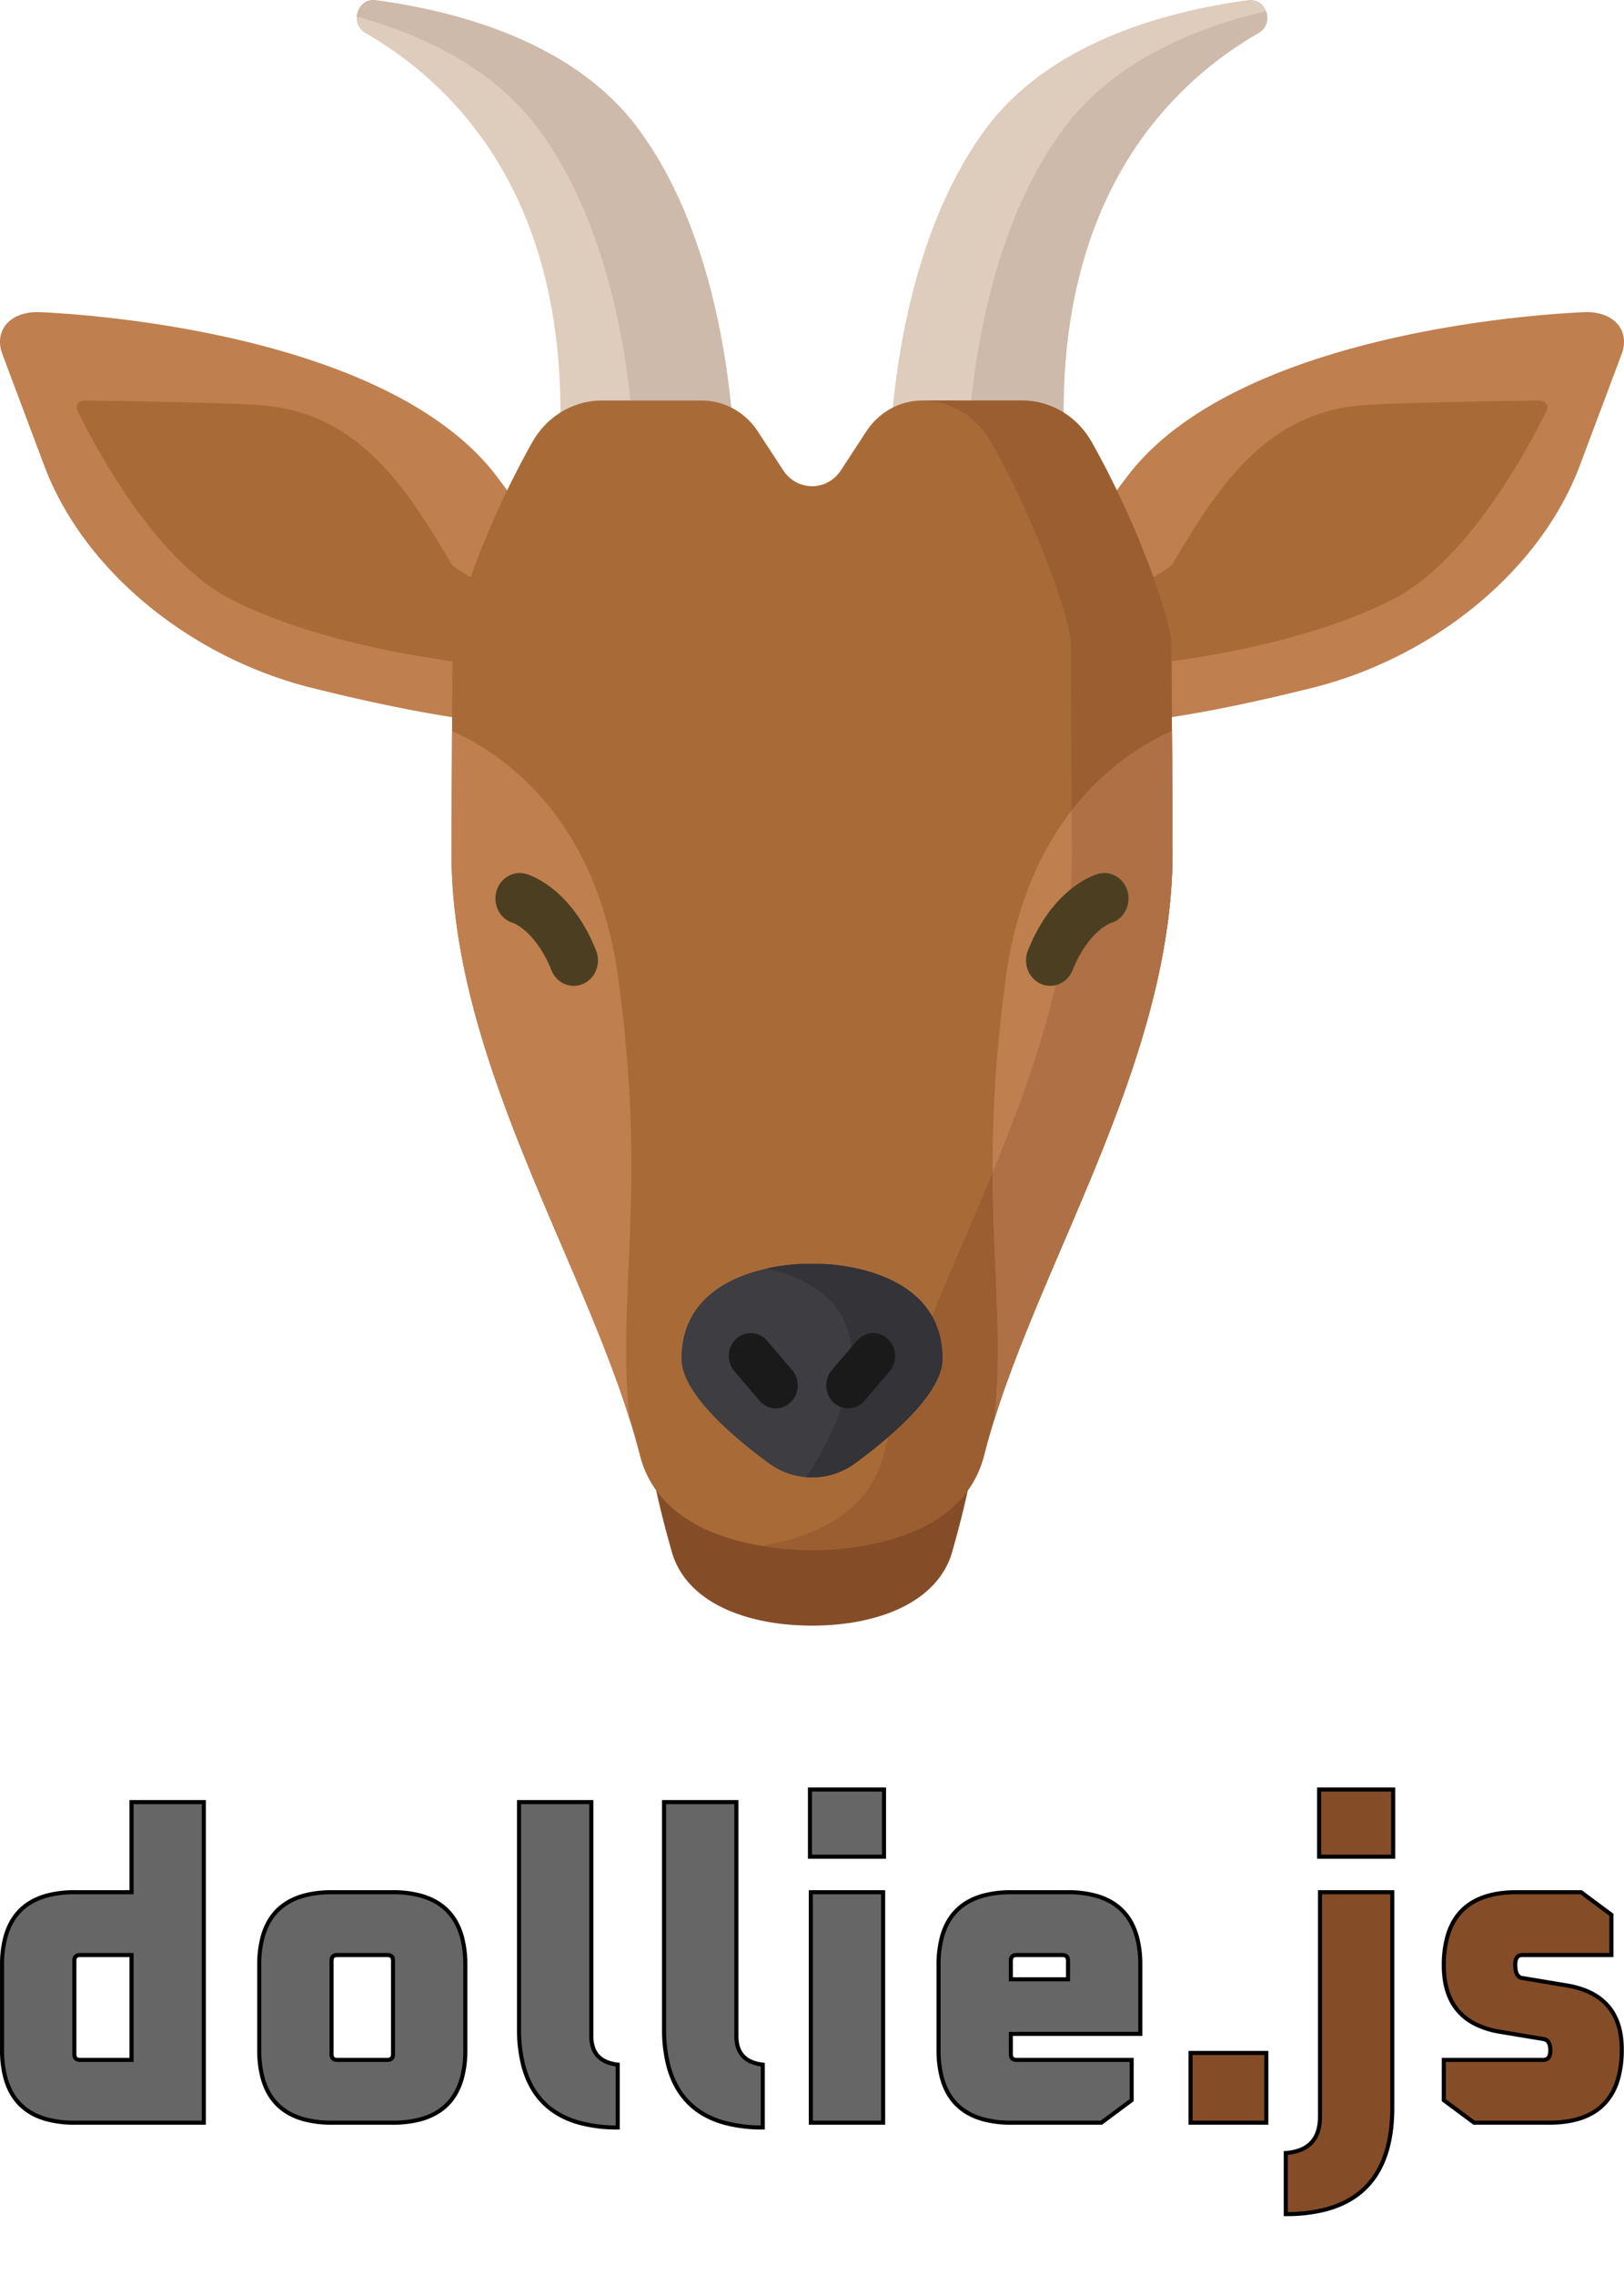 <?xml version="1.0" encoding="UTF-8" standalone="no"?>
<svg
   xmlns:dc="http://purl.org/dc/elements/1.1/"
   xmlns:cc="http://creativecommons.org/ns#"
   xmlns:rdf="http://www.w3.org/1999/02/22-rdf-syntax-ns#"
   xmlns:svg="http://www.w3.org/2000/svg"
   xmlns="http://www.w3.org/2000/svg"
   xmlns:sodipodi="http://sodipodi.sourceforge.net/DTD/sodipodi-0.dtd"
   xmlns:inkscape="http://www.inkscape.org/namespaces/inkscape"
   t="1612854902110"
   class="icon"
   viewBox="0 0 1024 1433.6"
   version="1.1"
   p-id="2247"
   width="200"
   height="280"
   id="svg241"
   sodipodi:docname="banner_vertical.svg"
   inkscape:version="1.0.2 (e86c8708, 2021-01-15)">
  <sodipodi:namedview
     pagecolor="#ffffff"
     bordercolor="#666666"
     borderopacity="1"
     objecttolerance="10"
     gridtolerance="10"
     guidetolerance="10"
     inkscape:pageopacity="0"
     inkscape:pageshadow="2"
     inkscape:window-width="2048"
     inkscape:window-height="1038"
     id="namedview243"
     showgrid="false"
     inkscape:zoom="1.9104795"
     inkscape:cx="11.865568"
     inkscape:cy="178.98215"
     inkscape:window-x="0"
     inkscape:window-y="25"
     inkscape:window-maximized="1"
     inkscape:current-layer="svg241"
     inkscape:document-rotation="0" />
  <defs
     id="defs205">
    <style
       type="text/css"
       id="style203" />
    <style
       type="text/css"
       id="style961" />
  </defs>
  <g
     id="g1023"
     transform="matrix(1,0,0,1.05,-2.3030359e-6,-25.394)">
    <path
       d="m 353.389,284.603 109.77,-3.8 c -0.05,-0.482 -2.146,-12.434 -2.196,-12.92 C 456.297,223.484 442.611,153.338 402.649,101.774 362.629,50.134 290.335,31.142 236.82,24.292 c -11.522,-1.474 -16.628,14.076 -6.444,19.664 53.138,29.154 121.946,92.408 123.004,224.596 0.004,0.86 0.008,15.184 0.01,16.052 z"
       fill="#deccbc"
       p-id="2248"
       id="path965" />
    <path
       d="m 234.606,24.226 a 10.434,10.434 0 0 0 -1.652,0.238 c -0.114,0.026 -0.224,0.058 -0.334,0.086 -0.518,0.136 -1.02,0.3 -1.494,0.51 -0.064,0.028 -0.124,0.064 -0.186,0.092 -0.414,0.194 -0.802,0.42 -1.178,0.664 -0.13,0.084 -0.262,0.166 -0.388,0.256 a 10.094,10.094 0 0 0 -1.992,1.908 10.688,10.688 0 0 0 -0.954,1.39 11.278,11.278 0 0 0 -1.466,4.748 c 42.342,11.15 86.492,31.308 114.66,67.654 38.984,50.302 52.96,118.28 57.952,162.798 l 0.972,18.47 64.612,-2.236 c -0.05,-0.482 -2.146,-12.434 -2.196,-12.92 C 456.295,223.484 442.609,153.338 402.647,101.774 385.139,79.182 361.451,62.838 335.863,51.026 A 254.458,254.458 0 0 0 324.793,46.236 283.555,283.555 0 0 0 307.915,40.026 317.915,317.915 0 0 0 296.589,36.492 C 283.379,32.638 270.225,29.702 257.668,27.468 a 433.795,433.795 0 0 0 -20.848,-3.178 11.584,11.584 0 0 0 -1.882,-0.076 c -0.112,0.004 -0.222,0.004 -0.332,0.012 z"
       fill="#cebaab"
       p-id="2249"
       id="path967" />
    <path
       d="m 670.609,284.603 -109.77,-3.8 c 0.05,-0.482 2.146,-12.434 2.196,-12.92 4.666,-44.4 18.352,-114.546 58.314,-166.11 40.02,-51.64 112.314,-70.632 165.83,-77.482 11.522,-1.474 16.628,14.076 6.444,19.664 -53.138,29.154 -121.946,92.408 -123.004,224.596 -0.004,0.86 -0.008,15.184 -0.01,16.052 z"
       fill="#deccbc"
       p-id="2250"
       id="path969" />
    <path
       d="m 793.624,43.954 c 5.322,-2.92 6.44,-8.55 4.676,-13.06 -7.232,1.614 -14.56,3.45 -21.92,5.598 a 317.915,317.915 0 0 0 -11.326,3.534 282.529,282.529 0 0 0 -16.878,6.21 c -3.72,1.508 -7.416,3.102 -11.07,4.79 -25.588,11.812 -49.274,28.154 -66.784,50.748 -39.962,51.564 -53.648,121.71 -58.314,166.11 -0.016,0.16 -0.492,6.38 -1.122,14.654 l 59.724,2.068 c 0.002,-0.868 0.006,-15.192 0.012,-16.054 1.056,-132.188 69.864,-195.444 123.002,-224.598 z"
       fill="#cebaab"
       p-id="2251"
       id="path971" />
    <path
       d="m 300.569,456.497 c 48.172,5.618 80.992,-47.618 54.262,-88.086 A 1519.917,1519.917 0 0 0 327.513,328.453 C 318.113,316.087 311.007,307.381 311.007,307.381 235.254,217.448 24.04,211.504 24.04,211.504 6.116,211.292 -4.042,222.68 1.526,236.8 l 26.286,66.66 c 25.616,64.962 95.234,117.292 172.704,134.46 0,0 56.93,13.766 97.204,18.244 z"
       fill="#bf7f4f"
       p-id="2252"
       id="path973" />
    <path
       d="m 331.715,411.815 c 4.802,-10.268 0.602,-22.478 -9.494,-27.63 -16.116,-8.226 -35.908,-18.916 -37.406,-21.322 -28.17,-45.268 -58.418,-91.308 -120.918,-95.572 -21.612,-1.476 -87.754,-2.426 -110.56,-2.72 -3.874,-0.05 -6.054,3 -4.412,6.2 10.984,21.402 48.776,89.492 96.306,112.842 50.346,24.734 121.924,36.442 165.604,40.238 a 21.03,21.03 0 0 0 20.88,-12.036 z"
       fill="#a86b38"
       p-id="2253"
       id="path975" />
    <path
       d="m 723.429,456.497 c -48.172,5.618 -80.992,-47.618 -54.262,-88.086 a 1519.917,1519.917 0 0 1 27.318,-39.958 c 9.4,-12.366 16.506,-21.072 16.506,-21.072 75.754,-89.934 286.969,-95.876 286.969,-95.876 17.922,-0.212 28.082,11.176 22.514,25.296 l -26.286,66.66 c -25.616,64.962 -95.234,117.292 -172.704,134.46 0,0 -56.93,13.766 -97.204,18.244 z"
       fill="#bf7f4f"
       p-id="2254"
       id="path977" />
    <path
       d="m 692.283,411.815 c -4.802,-10.268 -0.602,-22.478 9.494,-27.63 16.116,-8.226 35.908,-18.916 37.406,-21.322 28.17,-45.268 58.418,-91.308 120.918,-95.572 21.612,-1.476 87.754,-2.426 110.56,-2.72 3.874,-0.05 6.054,3 4.412,6.2 -10.984,21.402 -48.776,89.492 -96.306,112.842 -50.346,24.734 -121.924,36.442 -165.604,40.238 A 21.03,21.03 0 0 1 692.283,411.815 Z"
       fill="#a86b38"
       p-id="2255"
       id="path979" />
    <path
       d="m 511.999,877.998 c -61.522,0 -136.52,-84.774 -88.462,77.372 9.03,30.47 46.88,44.436 88.462,44.436 41.582,0 79.432,-13.964 88.462,-44.436 48.058,-162.146 -26.94,-77.372 -88.462,-77.372 z"
       fill="#844d28"
       p-id="2256"
       id="path981" />
    <path
       d="m 644.489,264.569 h -62.962 a 42.886,42.886 0 0 0 -35.384,18.654 l -15.84,23.126 c -8.786,12.826 -27.71,12.832 -36.504,0.01 l -15.88,-23.156 a 42.892,42.892 0 0 0 -35.372,-18.634 h -63.04 c -17.994,0 -34.68,9.464 -43.848,24.948 -31.074,52.48 -50.338,108.652 -50.338,121.158 0,0 -0.674,122.492 -0.674,124.824 0,129.51 89.81,253.566 118.836,362.055 11.72,43.806 64.004,56.3 108.512,56.99 44.508,-0.69 96.792,-13.182 108.512,-56.99 29.026,-108.49 118.836,-232.544 118.836,-362.055 0,-2.332 -0.674,-124.824 -0.674,-124.824 0,-12.506 -19.264,-68.678 -50.338,-121.158 -9.162,-15.484 -25.848,-24.948 -43.842,-24.948 z"
       fill="#a86b38"
       p-id="2257"
       id="path983" />
    <path
       d="m 738.673,410.673 c 0,-12.506 -19.264,-68.678 -50.338,-121.158 -9.168,-15.482 -25.854,-24.948 -43.848,-24.948 h -62.962 c -0.084,0 -0.168,0.008 -0.252,0.008 17.902,0.082 34.484,9.524 43.612,24.94 31.074,52.48 50.338,108.652 50.338,121.158 0,0 0.674,122.492 0.674,124.824 0,129.51 -89.81,253.566 -118.836,362.055 -8.992,33.612 -41.868,48.778 -76.786,54.332 10.592,1.684 21.368,2.496 31.726,2.658 44.508,-0.69 96.792,-13.182 108.512,-56.99 29.026,-108.49 118.836,-232.544 118.836,-362.055 -0.002,-2.332 -0.676,-124.824 -0.676,-124.824 z"
       fill="#9b5e31"
       p-id="2258"
       id="path985" />
    <path
       d="m 539.373,902.234 a 47.726,47.726 0 0 1 -54.748,0 c -23.938,-16.754 -54.906,-42.352 -54.906,-62.662 0,-56.87 77.208,-56.87 77.208,-56.87 h 10.144 c 0,0 77.208,0 77.208,56.87 0,20.31 -30.968,45.908 -54.906,62.662 z"
       fill="#3d3d42"
       p-id="2259"
       id="path987" />
    <path
       d="m 517.071,782.704 h -10.144 c 0,0 -10.306,0.004 -23.386,2.776 22.724,4.816 53.822,17.998 53.822,54.094 0,15.892 -12.404,49.31 -29.27,71.122 a 47.688,47.688 0 0 0 31.278,-8.46 c 23.938,-16.754 54.906,-42.352 54.906,-62.662 0.002,-56.87 -77.206,-56.87 -77.206,-56.87 z"
       fill="#333338"
       p-id="2260"
       id="path989" />
    <path
       d="M 389.545,609.555 C 375.251,512.321 314.467,475.345 285.037,462.949 c -0.184,33.616 -0.388,71.266 -0.388,72.548 0,120.866 78.214,236.978 112.248,340.121 v -0.01 c -8.174,-76.646 11.69,-136.512 -7.352,-266.053 z m 244.908,0 c 14.294,-97.234 75.078,-134.21 104.508,-146.606 0.184,33.616 0.388,71.266 0.388,72.548 0,120.866 -78.214,236.978 -112.248,340.121 v -0.01 c 8.174,-76.646 -11.69,-136.512 7.352,-266.053 z"
       fill="#bf7f4f"
       p-id="2261"
       id="path991" />
    <path
       d="m 739.343,534.413 v -0.018 l -0.016,-3.19 -0.012,-2.368 -0.004,-0.64 -0.002,-0.406 -0.028,-5.316 -0.038,-7.036 -0.036,-6.718 -0.038,-6.89 -0.056,-10.38 -0.014,-2.48 -0.018,-3.278 -0.014,-2.442 -0.052,-9.586 -0.058,-10.718 c -15.978,6.73 -41.188,20.734 -63.192,47.664 0.076,14.162 0.128,24.232 0.128,24.886 0,65.956 -23.296,130.496 -49.99,192.286 0.282,57.25 6.384,99.168 1.194,147.824 v 0.01 c 13.272,-40.22 33.254,-82.414 52.706,-126.092 0.418,-0.938 0.836,-1.874 1.252,-2.814 a 2435.889,2435.889 0 0 0 5.066,-11.492 c 0.512,-1.17 1.022,-2.344 1.532,-3.516 a 1559.817,1559.817 0 0 0 4.518,-10.488 c 1.18,-2.77 2.356,-5.542 3.52,-8.322 l 0.872,-2.098 a 1068.066,1068.066 0 0 0 3.4,-8.262 l 0.794,-1.962 c 1.16,-2.87 2.304,-5.746 3.436,-8.626 l 0.676,-1.714 c 1.18,-3.026 2.34,-6.058 3.484,-9.094 l 0.726,-1.926 a 721.985,721.985 0 0 0 3.312,-9.05 l 0.706,-1.972 a 662.373,662.373 0 0 0 3.81,-11.034 c 1.032,-3.08 2.042,-6.166 3.02,-9.256 l 0.54,-1.722 c 0.994,-3.17 1.962,-6.346 2.894,-9.526 0.134,-0.456 0.262,-0.914 0.394,-1.372 0.96,-3.312 1.892,-6.626 2.78,-9.95 l 0.19,-0.728 c 0.89,-3.352 1.74,-6.708 2.55,-10.07 l 0.16,-0.652 c 0.804,-3.366 1.56,-6.738 2.278,-10.116 0.088,-0.416 0.182,-0.83 0.268,-1.246 0.684,-3.268 1.322,-6.542 1.92,-9.82 0.094,-0.514 0.19,-1.026 0.282,-1.54 a 357.033,357.033 0 0 0 3.104,-21.076 c 0.062,-0.53 0.118,-1.06 0.178,-1.59 0.364,-3.286 0.682,-6.574 0.942,-9.868 0.036,-0.454 0.066,-0.908 0.098,-1.362 0.252,-3.388 0.458,-6.778 0.596,-10.174 0.012,-0.292 0.018,-0.586 0.028,-0.88 0.134,-3.566 0.214,-7.136 0.214,-10.71 l -0.002,-0.41 c 0.004,-0.178 0.004,-0.39 0.002,-0.674 z"
       fill="#af7045"
       p-id="2262"
       id="path993" />
    <path
       d="m 478.937,864.832 a 13.746,13.746 0 0 0 10.258,4.57 13.79,13.79 0 0 0 10.25,-23.01 l -15.886,-17.668 a 13.79,13.79 0 0 0 -20.508,18.44 z m 46.65,1.036 a 13.736,13.736 0 0 0 9.216,3.536 13.752,13.752 0 0 0 10.258,-4.57 l 15.884,-17.668 a 13.79,13.79 0 0 0 -20.508,-18.44 l -15.884,17.668 a 13.79,13.79 0 0 0 1.034,19.474 z"
       fill="#1a1a1a"
       p-id="2263"
       id="path995" />
    <path
       d="m 361.779,615.837 a 15.272,15.272 0 0 1 -14.088,-9.368 c -9.732,-23.204 -23.842,-28.276 -23.978,-28.312 a 15.27,15.27 0 1 1 7.912,-29.498 c 2.876,0.772 28.552,8.62 44.228,46 a 15.268,15.268 0 0 1 -14.074,21.178 z m 300.439,0 a 15.272,15.272 0 0 0 14.088,-9.368 c 9.732,-23.204 23.842,-28.276 23.978,-28.312 a 15.27,15.27 0 1 0 -7.912,-29.498 c -2.876,0.772 -28.552,8.62 -44.228,46 a 15.268,15.268 0 0 0 14.074,21.178 z"
       fill="#4c3f21"
       p-id="2264"
       id="path997" />
  </g>
  <g
     id="svgGroup"
     stroke-linecap="round"
     fill-rule="evenodd"
     font-size="12px"
     stroke="#000"
     stroke-width="0.25mm"
     fill="none"
     style="fill:#3d3d42;stroke:#000000;stroke-width:0.943;fill-opacity:1;stroke-miterlimit:4;stroke-dasharray:none"
     transform="matrix(2.73,0,0,2.73,1.291,1127.69)">
    <path
       d="M 0.002,60.1 V 40.5 a 24.185,24.185 0 0 1 0.833,-6.648 q 2.136,-7.455 9.746,-9.436 A 24.751,24.751 0 0 1 16.802,23.7 h 13.1 V 2.9 h 16.7 v 74 h -29.8 A 24.185,24.185 0 0 1 10.154,76.067 Q 2.699,73.932 0.719,66.322 A 24.751,24.751 0 0 1 0.002,60.1 Z m 16.7,-20.6 v 21.6 q 0,1.032 0.819,1.245 a 1.915,1.915 0 0 0 0.481,0.055 h 11.9 V 38.2 h -11.9 q -1.031,0 -1.244,0.819 A 1.915,1.915 0 0 0 16.702,39.5 Z"
       id="0"
       vector-effect="non-scaling-stroke"
       style="fill:#666666;fill-opacity:1;stroke-width:0.943;stroke-miterlimit:4;stroke-dasharray:none" />
    <path
       d="M 59.402,60.1 V 40.5 a 24.185,24.185 0 0 1 0.833,-6.648 q 2.136,-7.455 9.746,-9.436 A 24.751,24.751 0 0 1 76.202,23.7 h 14 a 24.185,24.185 0 0 1 6.649,0.833 q 7.455,2.135 9.435,9.745 a 24.751,24.751 0 0 1 0.716,6.222 v 19.6 a 24.185,24.185 0 0 1 -0.832,6.648 q -2.136,7.455 -9.746,9.436 A 24.751,24.751 0 0 1 90.202,76.9 h -14 A 24.185,24.185 0 0 1 69.554,76.067 Q 62.099,73.932 60.119,66.322 A 24.751,24.751 0 0 1 59.402,60.1 Z m 16.7,-20.6 v 21.6 q 0,1.032 0.819,1.245 a 1.915,1.915 0 0 0 0.481,0.055 h 11.6 q 1.032,0 1.245,-0.819 A 1.915,1.915 0 0 0 90.302,61.1 V 39.5 q 0,-1.032 -0.818,-1.245 A 1.915,1.915 0 0 0 89.002,38.2 h -11.6 q -1.031,0 -1.244,0.819 A 1.915,1.915 0 0 0 76.102,39.5 Z"
       id="1"
       vector-effect="non-scaling-stroke"
       style="fill:#666666;fill-opacity:1;stroke-width:0.943;stroke-miterlimit:4;stroke-dasharray:none" />
    <path
       d="M 119.402,55.2 V 2.9 h 16.7 v 54 a 8.329,8.329 0 0 0 0.382,2.625 q 1.143,3.45 5.718,3.975 V 78 A 32.823,32.823 0 0 1 133.18,76.87 Q 123.062,73.972 120.375,63.644 A 33.591,33.591 0 0 1 119.402,55.2 Z"
       id="2"
       vector-effect="non-scaling-stroke"
       style="fill:#666666;fill-opacity:1;stroke-width:0.943;stroke-miterlimit:4;stroke-dasharray:none" />
    <path
       d="M 152.902,55.2 V 2.9 h 16.7 v 54 a 8.329,8.329 0 0 0 0.382,2.625 q 1.143,3.45 5.718,3.975 V 78 A 32.823,32.823 0 0 1 166.68,76.87 Q 156.562,73.972 153.875,63.644 A 33.591,33.591 0 0 1 152.902,55.2 Z"
       id="3"
       vector-effect="non-scaling-stroke"
       style="fill:#666666;fill-opacity:1;stroke-width:0.943;stroke-miterlimit:4;stroke-dasharray:none" />
    <path
       d="m 203.502,76.9 h -16.7 V 23.7 h 16.7 z m 0.2,-61.4 h -17.1 V 0 h 17.1 z"
       id="4"
       vector-effect="non-scaling-stroke"
       style="fill:#666666;fill-opacity:1;stroke-width:0.943;stroke-miterlimit:4;stroke-dasharray:none" />
    <path
       d="M 216.302,60.1 V 40.5 a 24.185,24.185 0 0 1 0.833,-6.648 q 2.136,-7.455 9.746,-9.436 a 24.751,24.751 0 0 1 6.221,-0.716 h 13 a 24.185,24.185 0 0 1 6.649,0.833 q 7.455,2.135 9.435,9.745 a 24.751,24.751 0 0 1 0.716,6.222 v 15.9 h -29.9 v 4.7 q 0,1.032 0.819,1.245 a 1.915,1.915 0 0 0 0.481,0.055 h 26.6 v 9.3 l -7,5.2 h -20.8 a 24.185,24.185 0 0 1 -6.648,-0.833 q -7.455,-2.135 -9.435,-9.745 A 24.751,24.751 0 0 1 216.302,60.1 Z m 16.7,-20.6 v 4.3 h 13.2 v -4.3 q 0,-1.032 -0.818,-1.245 A 1.915,1.915 0 0 0 244.902,38.2 h -10.6 q -1.031,0 -1.244,0.819 a 1.915,1.915 0 0 0 -0.056,0.481 z"
       id="5"
       vector-effect="non-scaling-stroke"
       style="fill:#666666;fill-opacity:1;stroke-width:0.943;stroke-miterlimit:4;stroke-dasharray:none" />
    <path
       d="m 292.002,76.9 h -17.5 V 60.8 h 17.5 z"
       id="6"
       vector-effect="non-scaling-stroke"
       style="fill:#844d28;fill-opacity:1;stroke-width:0.943;stroke-miterlimit:4;stroke-dasharray:none" />
    <path
       d="M 296.502,98 V 83.9 a 11.754,11.754 0 0 0 3.27,-0.677 q 3.617,-1.368 4.409,-5.312 A 12.266,12.266 0 0 0 304.402,75.5 V 23.7 h 16.7 v 49.7 q 0,19.521 -15.489,23.551 A 36.243,36.243 0 0 1 296.502,98 Z m 24.8,-82.5 h -17.1 V 0 h 17.1 z"
       id="7"
       vector-effect="non-scaling-stroke"
       style="fill:#844d28;fill-opacity:1;stroke-width:0.943;stroke-miterlimit:4;stroke-dasharray:none" />
    <path
       d="m 340.002,76.9 -7,-5.2 v -9.3 h 23 q 1.366,0 1.566,-1.603 a 4.838,4.838 0 0 0 0.034,-0.597 5.3,5.3 0 0 0 -0.069,-0.896 q -0.079,-0.457 -0.247,-0.795 A 1.615,1.615 0 0 0 356.102,57.6 l -10.2,-1.7 a 19.545,19.545 0 0 1 -5.775,-1.849 q -5.733,-2.99 -6.853,-9.878 a 22.281,22.281 0 0 1 -0.272,-3.573 24.465,24.465 0 0 1 0.833,-6.688 Q 336.743,23.7 349.802,23.7 h 14.9 l 7,5.2 v 9.3 h -20.6 q -1.365,0 -1.565,1.603 a 4.838,4.838 0 0 0 -0.035,0.597 q 0,1.931 0.71,2.665 a 1.45,1.45 0 0 0 0.89,0.435 l 10.2,1.7 q 11.15,1.829 12.588,11.702 A 21.514,21.514 0 0 1 374.102,60 24.465,24.465 0 0 1 373.27,66.688 Q 370.362,76.9 357.302,76.9 Z"
       id="8"
       vector-effect="non-scaling-stroke"
       style="fill:#844d28;fill-opacity:1;stroke-width:0.943;stroke-miterlimit:4;stroke-dasharray:none" />
  </g>
</svg>
